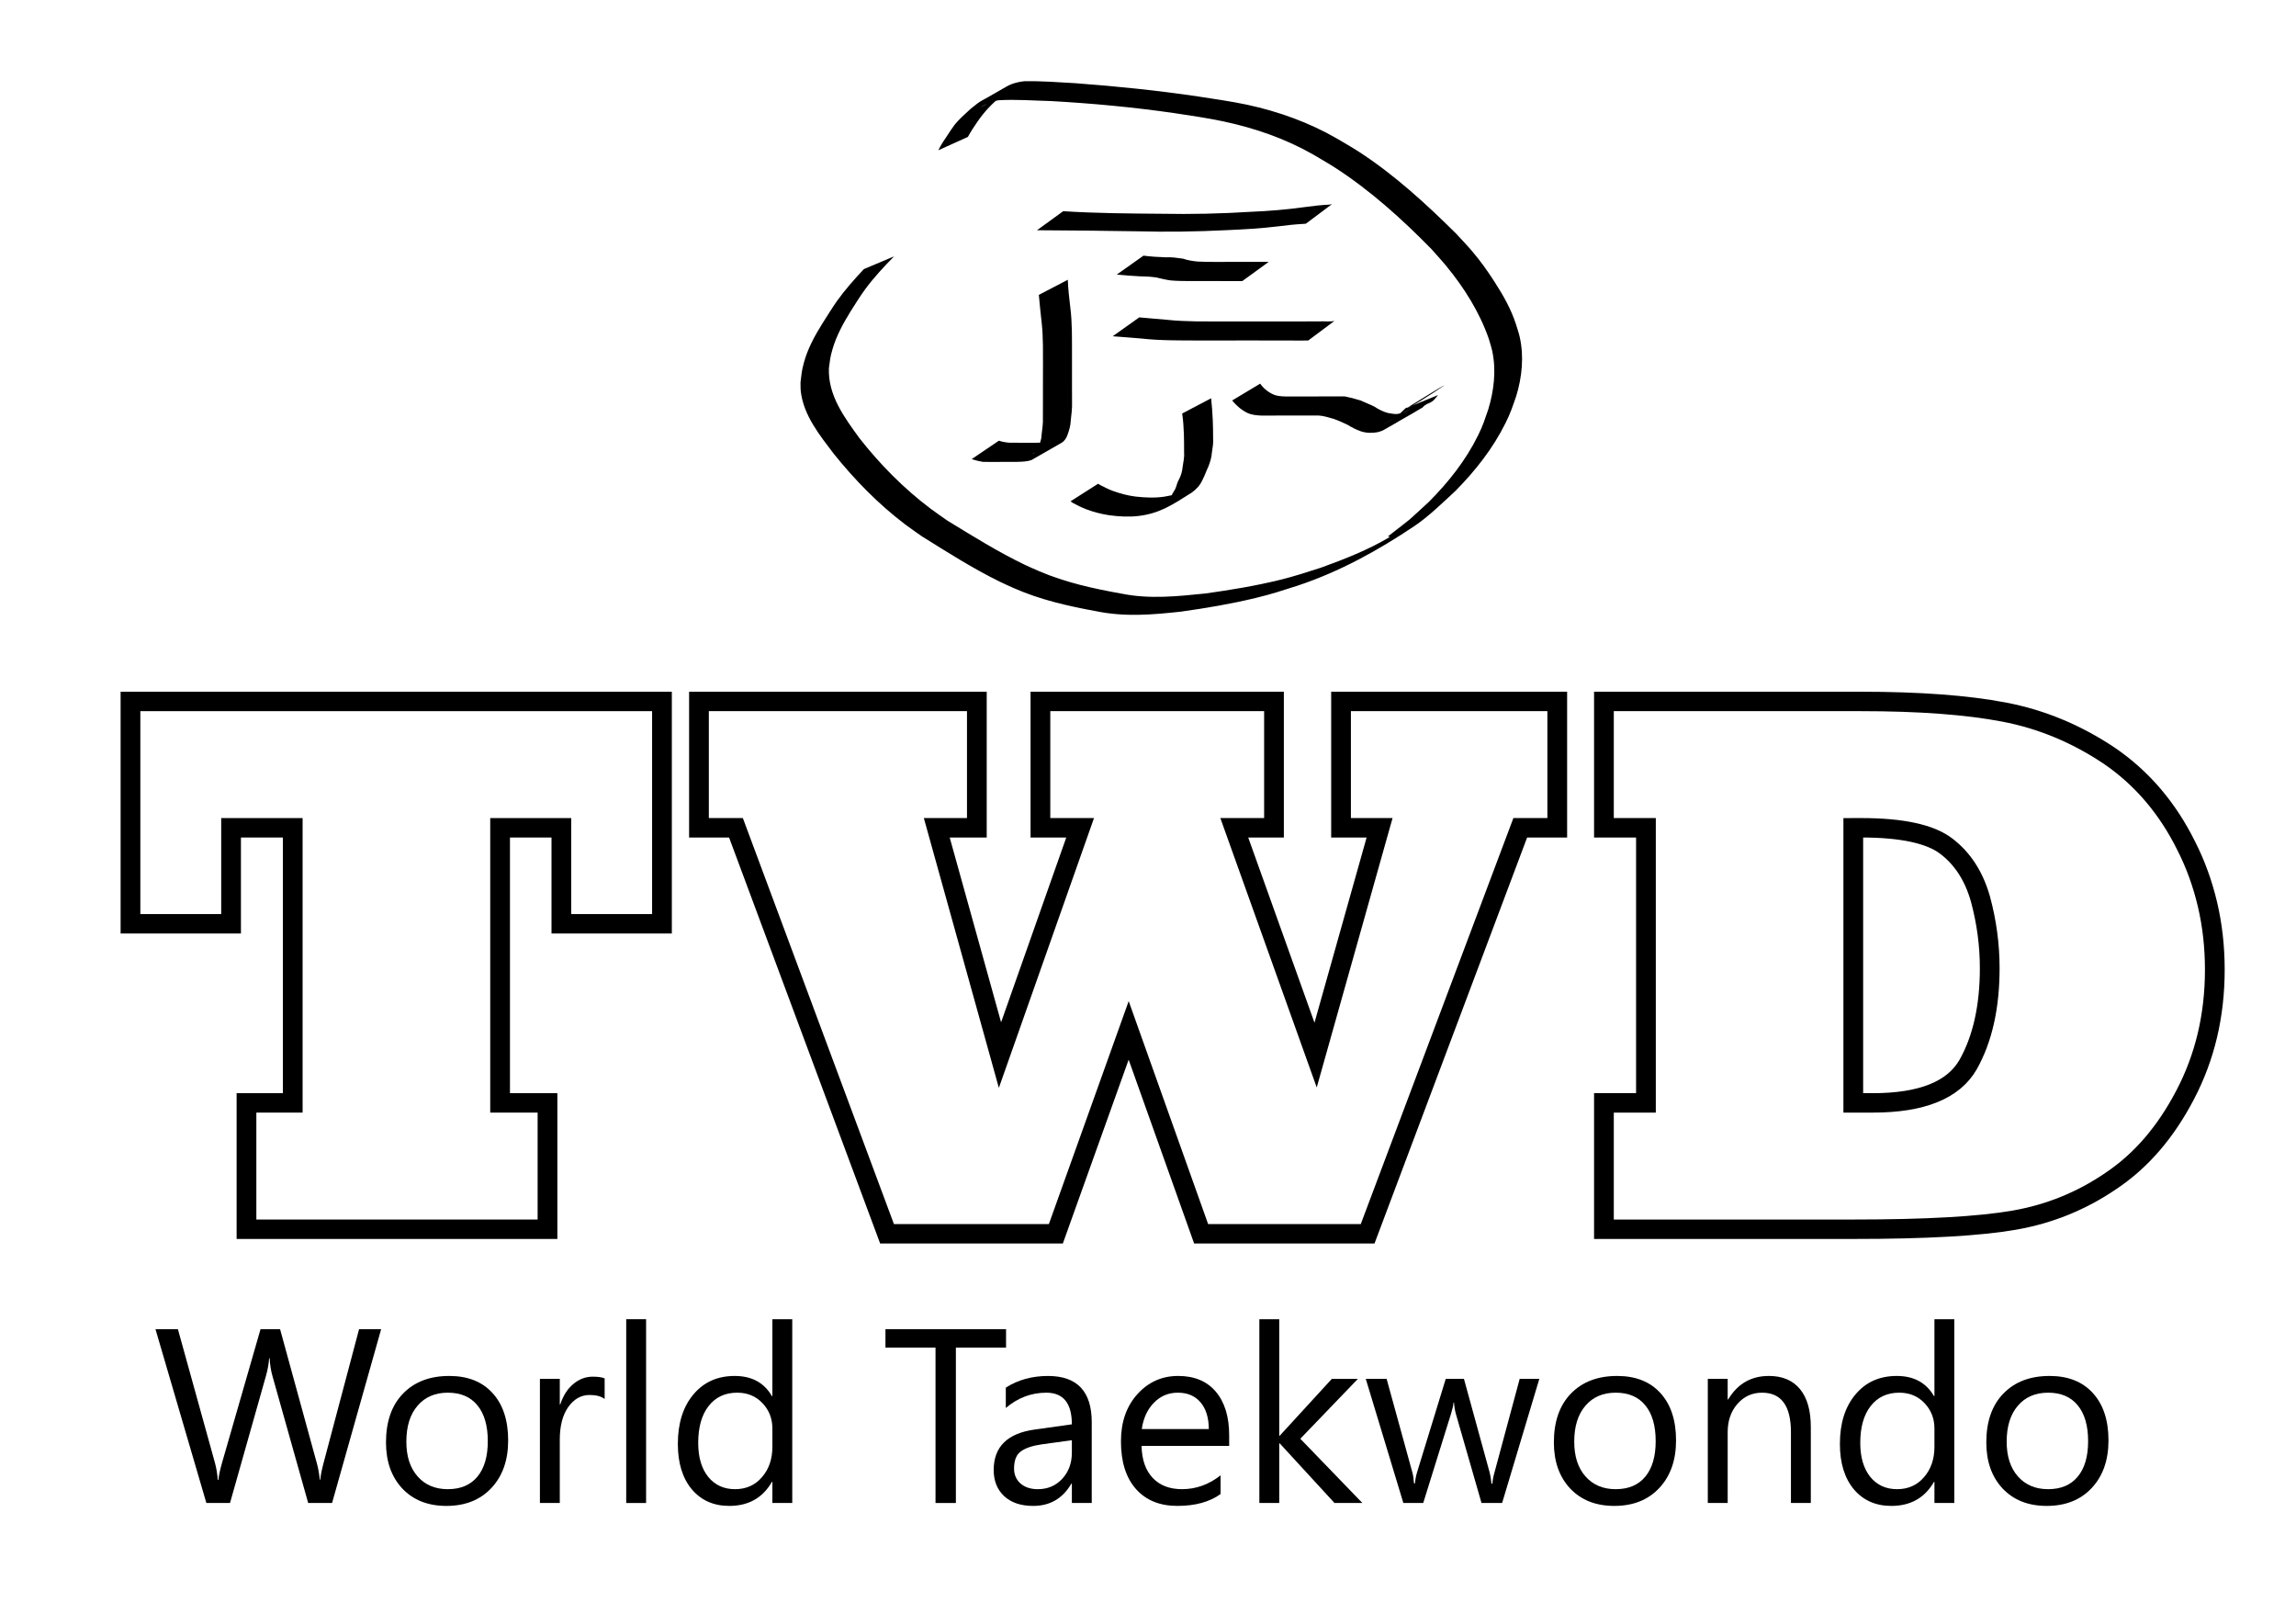 <?xml version="1.0" encoding="UTF-8" standalone="no"?>
<svg
   xmlns:dc="http://purl.org/dc/elements/1.1/"
   xmlns:cc="http://creativecommons.org/ns#"
   xmlns:rdf="http://www.w3.org/1999/02/22-rdf-syntax-ns#"
   xmlns:svg="http://www.w3.org/2000/svg"
   xmlns="http://www.w3.org/2000/svg"
   xmlns:sodipodi="http://sodipodi.sourceforge.net/DTD/sodipodi-0.dtd"
   xmlns:inkscape="http://www.inkscape.org/namespaces/inkscape"
   id="svg8"
   version="1.1"
   viewBox="0 0 37 26"
   height="26mm"
   width="37mm"
   sodipodi:docname="twd.svg"
   inkscape:version="0.92.3 (2405546, 2018-03-11)">
  <sodipodi:namedview
     pagecolor="#ffffff"
     bordercolor="#666666"
     borderopacity="1"
     objecttolerance="10"
     gridtolerance="10"
     guidetolerance="10"
     inkscape:pageopacity="0"
     inkscape:pageshadow="2"
     inkscape:window-width="1920"
     inkscape:window-height="1001"
     id="namedview22"
     showgrid="false"
     inkscape:zoom="2.4016026"
     inkscape:cx="69.92126"
     inkscape:cy="49.133858"
     inkscape:window-x="-9"
     inkscape:window-y="-9"
     inkscape:window-maximized="1"
     inkscape:current-layer="layer1" />
  <defs
     id="defs2" />
  <g
     transform="translate(0,-271)"
     id="layer1">
    <g
       aria-label="TWD"
       transform="matrix(0.318,0,0,0.313,31.592,304.695)"
       style="font-style:normal;font-weight:normal;font-size:40px;line-height:1;font-family:sans-serif;letter-spacing:0px;word-spacing:0px;fill:none;fill-opacity:1;stroke:#000000;stroke-opacity:1"
       id="flowRoot4518">
      <path
         d="m -71.601,-44.378 h -15.254 v -6.504 h 2.344 v -14.16 h -3.125 v 4.941 h -5.098 V -71.546 h 26.934 v 11.445 h -5.098 v -4.941 h -3.105 v 14.16 h 2.402 z"
         style="font-style:normal;font-variant:normal;font-weight:800;font-stretch:normal;line-height:1;font-family:'Rockwell Extra Bold';-inkscape-font-specification:'Rockwell Extra Bold, Ultra-Bold';text-align:center;text-anchor:middle;fill:none;stroke:#000000;stroke-opacity:1"
         id="path4532" />
      <path
         d="m -45.839,-44.144 h -8.555 l -7.656,-20.898 h -1.875 v -6.504 h 14.082 v 6.504 h -2.031 l 3.203,11.699 4.062,-11.699 h -2.012 v -6.504 h 11.836 v 6.504 h -2.012 l 4.121,11.699 3.242,-11.699 h -1.953 v -6.504 h 10.957 v 6.504 h -1.875 l -7.734,20.898 h -8.438 l -3.672,-10.469 z"
         style="font-style:normal;font-variant:normal;font-weight:800;font-stretch:normal;line-height:1;font-family:'Rockwell Extra Bold';-inkscape-font-specification:'Rockwell Extra Bold, Ultra-Bold';text-align:center;text-anchor:middle;fill:none;stroke:#000000;stroke-opacity:1"
         id="path4534" />
      <path
         d="m -5.429,-65.042 v 14.16 h 0.996 q 3.711,0 4.824,-1.973 1.094,-1.973 1.094,-4.961 0,-1.797 -0.469,-3.555 -0.488,-1.758 -1.719,-2.715 -1.211,-0.957 -4.336,-0.957 z m 0,20.664 H -18.065 v -6.504 h 2.129 v -14.16 h -2.129 v -6.504 h 13.008 q 4.453,0 7.266,0.547 2.832,0.547 5.332,2.246 2.48,1.719 3.906,4.648 0.703,1.406 1.074,3.008 0.371,1.602 0.371,3.359 0,3.535 -1.504,6.445 -1.484,2.891 -3.77,4.434 -2.227,1.543 -4.883,2.012 -2.637,0.469 -8.164,0.469 z"
         style="font-style:normal;font-variant:normal;font-weight:800;font-stretch:normal;line-height:1;font-family:'Rockwell Extra Bold';-inkscape-font-specification:'Rockwell Extra Bold, Ultra-Bold';text-align:center;text-anchor:middle;fill:none;stroke:#000000;stroke-opacity:1"
         id="path4536" />
    </g>
    <g
       aria-label="World Taekwondo"
       transform="matrix(0.1,0,0,0.1,15.078,300.653)"
       style="font-style:normal;font-weight:normal;font-size:40px;line-height:1.25;font-family:sans-serif;letter-spacing:0px;word-spacing:0px;fill:#000000;fill-opacity:1;stroke:none"
       id="flowRoot4530">
      <path
         d="m -89.358,-82.386 -7.91,28.008 h -3.848 l -5.762,-20.469 q -0.371,-1.309 -0.449,-2.852 h -0.078 q -0.117,1.445 -0.508,2.812 l -5.801,20.508 h -3.809 l -8.203,-28.008 h 3.613 l 5.957,21.484 q 0.371,1.348 0.469,2.812 h 0.098 q 0.098,-1.035 0.605,-2.812 l 6.191,-21.484 h 3.145 l 5.937,21.641 q 0.312,1.113 0.469,2.617 h 0.078 q 0.078,-1.016 0.527,-2.695 l 5.723,-21.562 z"
         style="font-style:normal;font-variant:normal;font-weight:normal;font-stretch:normal;font-family:'Segoe UI';-inkscape-font-specification:'Segoe UI';text-align:center;text-anchor:middle"
         id="path4539" />
      <path
         d="m -78.851,-53.909 q -4.434,0 -7.09,-2.793 -2.637,-2.812 -2.637,-7.441 0,-5.039 2.754,-7.871 2.754,-2.832 7.441,-2.832 4.473,0 6.973,2.754 2.52,2.754 2.52,7.637 0,4.785 -2.715,7.676 -2.695,2.871 -7.246,2.871 z m 0.234,-18.242 q -3.086,0 -4.883,2.109 -1.797,2.09 -1.797,5.781 0,3.555 1.816,5.605 1.816,2.051 4.863,2.051 3.105,0 4.766,-2.012 1.68,-2.012 1.68,-5.723 0,-3.75 -1.68,-5.781 -1.66,-2.031 -4.766,-2.031 z"
         style="font-style:normal;font-variant:normal;font-weight:normal;font-stretch:normal;font-family:'Segoe UI';-inkscape-font-specification:'Segoe UI';text-align:center;text-anchor:middle"
         id="path4541" />
      <path
         d="m -53.343,-71.136 q -0.84,-0.645 -2.422,-0.645 -2.051,0 -3.438,1.934 -1.367,1.934 -1.367,5.273 v 10.195 h -3.203 v -20 h 3.203 v 4.121 h 0.078 q 0.684,-2.109 2.09,-3.281 1.406,-1.191 3.145,-1.191 1.25,0 1.914,0.273 z"
         style="font-style:normal;font-variant:normal;font-weight:normal;font-stretch:normal;font-family:'Segoe UI';-inkscape-font-specification:'Segoe UI';text-align:center;text-anchor:middle"
         id="path4543" />
      <path
         d="m -46.663,-54.378 h -3.203 v -29.609 h 3.203 z"
         style="font-style:normal;font-variant:normal;font-weight:normal;font-stretch:normal;font-family:'Segoe UI';-inkscape-font-specification:'Segoe UI';text-align:center;text-anchor:middle"
         id="path4545" />
      <path
         d="m -23.108,-54.378 h -3.203 v -3.398 h -0.078 q -2.227,3.867 -6.875,3.867 -3.77,0 -6.035,-2.676 -2.246,-2.695 -2.246,-7.324 0,-4.961 2.5,-7.949 2.5,-2.988 6.66,-2.988 4.121,0 5.996,3.242 h 0.078 v -12.383 h 3.203 z m -3.203,-9.043 v -2.949 q 0,-2.422 -1.602,-4.102 -1.602,-1.68 -4.062,-1.68 -2.93,0 -4.609,2.148 -1.68,2.148 -1.68,5.938 0,3.457 1.602,5.469 1.621,1.992 4.336,1.992 2.676,0 4.336,-1.934 1.68,-1.934 1.68,-4.883 z"
         style="font-style:normal;font-variant:normal;font-weight:normal;font-stretch:normal;font-family:'Segoe UI';-inkscape-font-specification:'Segoe UI';text-align:center;text-anchor:middle"
         id="path4547" />
      <path
         d="M 11.345,-79.417 H 3.259 v 25.039 H -0.022 V -79.417 H -8.089 v -2.969 H 11.345 Z"
         style="font-style:normal;font-variant:normal;font-weight:normal;font-stretch:normal;font-family:'Segoe UI';-inkscape-font-specification:'Segoe UI';text-align:center;text-anchor:middle"
         id="path4549" />
      <path
         d="m 25.153,-54.378 h -3.203 v -3.125 h -0.078 q -2.09,3.594 -6.152,3.594 -2.988,0 -4.688,-1.582 -1.68,-1.582 -1.68,-4.199 0,-5.605 6.602,-6.523 l 5.996,-0.84 q 0,-5.098 -4.121,-5.098 -3.613,0 -6.523,2.461 v -3.281 q 2.949,-1.875 6.797,-1.875 7.051,0 7.051,7.461 z m -3.203,-10.117 -4.824,0.664 q -2.227,0.312 -3.359,1.113 -1.133,0.781 -1.133,2.793 0,1.465 1.035,2.402 1.055,0.918 2.793,0.918 2.383,0 3.926,-1.66 1.562,-1.68 1.562,-4.238 z"
         style="font-style:normal;font-variant:normal;font-weight:normal;font-stretch:normal;font-family:'Segoe UI';-inkscape-font-specification:'Segoe UI';text-align:center;text-anchor:middle"
         id="path4551" />
      <path
         d="M 47.302,-63.577 H 33.181 q 0.078,3.34 1.797,5.156 1.719,1.816 4.727,1.816 3.379,0 6.211,-2.227 v 3.008 q -2.637,1.914 -6.973,1.914 -4.238,0 -6.66,-2.715 -2.422,-2.734 -2.422,-7.676 0,-4.668 2.637,-7.598 2.656,-2.949 6.582,-2.949 3.926,0 6.074,2.539 2.148,2.539 2.148,7.051 z m -3.281,-2.715 q -0.02,-2.773 -1.348,-4.316 -1.309,-1.543 -3.652,-1.543 -2.266,0 -3.848,1.621 -1.582,1.621 -1.953,4.238 z"
         style="font-style:normal;font-variant:normal;font-weight:normal;font-stretch:normal;font-family:'Segoe UI';-inkscape-font-specification:'Segoe UI';text-align:center;text-anchor:middle"
         id="path4553" />
      <path
         d="m 68.767,-54.378 h -4.492 l -8.828,-9.609 h -0.078 v 9.609 h -3.203 v -29.609 h 3.203 v 18.77 h 0.078 l 8.398,-9.16 h 4.199 l -9.277,9.648 z"
         style="font-style:normal;font-variant:normal;font-weight:normal;font-stretch:normal;font-family:'Segoe UI';-inkscape-font-specification:'Segoe UI';text-align:center;text-anchor:middle"
         id="path4555" />
      <path
         d="m 97.282,-74.378 -5.996,20 H 87.966 l -4.121,-14.316 q -0.234,-0.82 -0.312,-1.855 h -0.078 q -0.059,0.703 -0.41,1.816 l -4.473,14.355 h -3.203 l -6.055,-20 h 3.359 l 4.141,15.039 q 0.195,0.684 0.273,1.797 h 0.156 q 0.059,-0.859 0.352,-1.836 l 4.609,-15 h 2.93 l 4.141,15.078 q 0.195,0.723 0.293,1.797 h 0.156 q 0.039,-0.762 0.332,-1.797 l 4.062,-15.078 z"
         style="font-style:normal;font-variant:normal;font-weight:normal;font-stretch:normal;font-family:'Segoe UI';-inkscape-font-specification:'Segoe UI';text-align:center;text-anchor:middle"
         id="path4557" />
      <path
         d="m 109.353,-53.909 q -4.434,0 -7.09,-2.793 -2.637,-2.812 -2.637,-7.441 0,-5.039 2.754,-7.871 2.754,-2.832 7.441,-2.832 4.473,0 6.973,2.754 2.52,2.754 2.52,7.637 0,4.785 -2.715,7.676 -2.695,2.871 -7.246,2.871 z m 0.234,-18.242 q -3.086,0 -4.883,2.109 -1.797,2.09 -1.797,5.781 0,3.555 1.816,5.605 1.816,2.051 4.863,2.051 3.105,0 4.766,-2.012 1.68,-2.012 1.68,-5.723 0,-3.75 -1.68,-5.781 -1.66,-2.031 -4.766,-2.031 z"
         style="font-style:normal;font-variant:normal;font-weight:normal;font-stretch:normal;font-family:'Segoe UI';-inkscape-font-specification:'Segoe UI';text-align:center;text-anchor:middle"
         id="path4559" />
      <path
         d="m 141.032,-54.378 h -3.203 v -11.406 q 0,-6.367 -4.648,-6.367 -2.402,0 -3.984,1.816 -1.562,1.797 -1.562,4.551 v 11.406 h -3.203 v -20 h 3.203 v 3.32 h 0.078 q 2.266,-3.789 6.562,-3.789 3.281,0 5.02,2.129 1.738,2.109 1.738,6.113 z"
         style="font-style:normal;font-variant:normal;font-weight:normal;font-stretch:normal;font-family:'Segoe UI';-inkscape-font-specification:'Segoe UI';text-align:center;text-anchor:middle"
         id="path4561" />
      <path
         d="m 164.157,-54.378 h -3.203 v -3.398 h -0.078 q -2.227,3.867 -6.875,3.867 -3.77,0 -6.035,-2.676 -2.246,-2.695 -2.246,-7.324 0,-4.961 2.5,-7.949 2.5,-2.988 6.66,-2.988 4.121,0 5.996,3.242 h 0.078 v -12.383 h 3.203 z m -3.203,-9.043 v -2.949 q 0,-2.422 -1.602,-4.102 -1.602,-1.68 -4.062,-1.68 -2.93,0 -4.609,2.148 -1.68,2.148 -1.68,5.938 0,3.457 1.602,5.469 1.621,1.992 4.336,1.992 2.676,0 4.336,-1.934 1.68,-1.934 1.68,-4.883 z"
         style="font-style:normal;font-variant:normal;font-weight:normal;font-stretch:normal;font-family:'Segoe UI';-inkscape-font-specification:'Segoe UI';text-align:center;text-anchor:middle"
         id="path4563" />
      <path
         d="m 179.04,-53.909 q -4.434,0 -7.09,-2.793 -2.637,-2.812 -2.637,-7.441 0,-5.039 2.754,-7.871 2.754,-2.832 7.441,-2.832 4.473,0 6.973,2.754 2.52,2.754 2.52,7.637 0,4.785 -2.715,7.676 -2.695,2.871 -7.246,2.871 z m 0.234,-18.242 q -3.086,0 -4.883,2.109 -1.797,2.09 -1.797,5.781 0,3.555 1.816,5.605 1.816,2.051 4.863,2.051 3.105,0 4.766,-2.012 1.68,-2.012 1.68,-5.723 0,-3.75 -1.68,-5.781 -1.66,-2.031 -4.766,-2.031 z"
         style="font-style:normal;font-variant:normal;font-weight:normal;font-stretch:normal;font-family:'Segoe UI';-inkscape-font-specification:'Segoe UI';text-align:center;text-anchor:middle"
         id="path4565" />
    </g>
    <g
       transform="matrix(0.376,0,0,0.376,28.375,185.197)"
       id="g4605">
      <path
         style="opacity:1;fill:#000000;fill-opacity:1;stroke:none;stroke-width:0.1;stroke-linecap:round;stroke-linejoin:round;stroke-miterlimit:4;stroke-dasharray:none;stroke-dashoffset:0;stroke-opacity:1;paint-order:normal"
         id="path4570"
         d="m -37.151,239.19 c -0.431,0.437 -0.853,0.89 -1.219,1.384 -0.226,0.305 -0.427,0.633 -0.631,0.953 -0.32,0.52 -0.619,1.058 -0.788,1.648 -0.103,0.361 -0.1,0.434 -0.15,0.8 -0.046,1.162 0.662,2.11 1.313,3.006 0.885,1.127 1.898,2.151 3.044,3.015 0.232,0.175 0.474,0.336 0.711,0.505 1.088,0.666 2.177,1.346 3.329,1.9 0.199,0.096 0.404,0.18 0.605,0.27 1.135,0.488 2.342,0.753 3.554,0.968 1.191,0.241 2.392,0.112 3.587,-0.01 1.061,-0.149 2.123,-0.322 3.165,-0.577 0.692,-0.17 1.105,-0.314 1.79,-0.531 1.007,-0.366 2.016,-0.759 2.939,-1.31 0.023,-0.013 -0.093,-0.012 -0.073,-0.03 1.223,-0.956 0.642,-0.463 1.746,-1.474 0.841,-0.841 1.588,-1.784 2.114,-2.855 0.219,-0.446 0.278,-0.658 0.437,-1.115 0.241,-0.801 0.345,-1.657 0.171,-2.484 -0.038,-0.181 -0.1,-0.357 -0.15,-0.536 -0.395,-1.138 -1.05,-2.177 -1.811,-3.106 -0.209,-0.255 -0.435,-0.496 -0.653,-0.744 -1.266,-1.291 -2.625,-2.518 -4.15,-3.499 -0.303,-0.195 -0.619,-0.37 -0.929,-0.556 -1.194,-0.679 -2.495,-1.126 -3.835,-1.411 -0.695,-0.148 -1.401,-0.247 -2.103,-0.355 -1.753,-0.253 -3.518,-0.417 -5.286,-0.516 -0.752,-0.018 -1.507,-0.081 -2.259,-0.033 -0.068,0.016 -0.137,0.028 -0.205,0.047 -0.091,0.026 -0.285,0.1 -0.37,0.144 -0.057,0.03 -0.22,0.133 -0.164,0.102 1.021,-0.563 1.342,-0.815 0.84,-0.439 -0.394,0.306 -0.706,0.655 -0.99,1.062 -0.146,0.213 -0.289,0.427 -0.411,0.654 0,0 -1.266,0.572 -1.266,0.572 v 0 c 0.114,-0.24 0.263,-0.456 0.412,-0.676 0.089,-0.129 0.169,-0.265 0.265,-0.389 0.206,-0.266 0.464,-0.483 0.707,-0.711 0.572,-0.456 0.185,-0.16 1.52,-0.944 0.235,-0.138 0.503,-0.21 0.772,-0.238 0.738,-0.016 1.475,0.044 2.211,0.085 1.751,0.13 3.498,0.309 5.235,0.566 0.672,0.104 1.453,0.214 2.119,0.357 1.347,0.291 2.649,0.76 3.845,1.449 0.311,0.187 0.629,0.364 0.934,0.562 1.531,0.992 2.885,2.236 4.177,3.517 0.225,0.247 0.459,0.487 0.676,0.742 0.385,0.454 0.657,0.84 0.976,1.335 0.363,0.564 0.695,1.147 0.903,1.788 0.054,0.183 0.121,0.363 0.163,0.549 0.191,0.841 0.102,1.728 -0.149,2.545 -0.166,0.469 -0.228,0.689 -0.455,1.146 -0.54,1.091 -1.299,2.055 -2.153,2.917 -0.535,0.494 -1.141,1.089 -1.747,1.497 -1.565,1.051 -3.209,1.957 -5,2.554 -0.746,0.236 -1.061,0.35 -1.812,0.532 -1.054,0.256 -2.127,0.435 -3.2,0.586 -1.225,0.133 -2.393,0.234 -3.616,-0.015 -1.217,-0.221 -2.429,-0.495 -3.565,-1 -0.202,-0.093 -0.407,-0.18 -0.606,-0.278 -1.146,-0.565 -2.23,-1.255 -3.313,-1.931 -0.239,-0.17 -0.483,-0.333 -0.717,-0.51 -1.152,-0.873 -2.167,-1.911 -3.07,-3.037 -0.598,-0.79 -1.281,-1.629 -1.406,-2.651 -0.017,-0.137 -0.009,-0.275 -0.013,-0.413 0.046,-0.367 0.045,-0.462 0.142,-0.824 0.163,-0.607 0.465,-1.158 0.795,-1.688 0.143,-0.224 0.475,-0.754 0.627,-0.966 0.346,-0.483 0.745,-0.93 1.15,-1.364 0,0 1.286,-0.541 1.286,-0.541 z" />
      <path
         style="opacity:1;fill:#000000;fill-opacity:1;stroke:none;stroke-width:0.1;stroke-linecap:round;stroke-linejoin:round;stroke-miterlimit:4;stroke-dasharray:none;stroke-dashoffset:0;stroke-opacity:1;paint-order:normal"
         id="path4586"
         d="m -29.895,237.249 c 1.397,0.09 2.798,0.099 4.197,0.11 1.289,0.025 2.577,-0.004 3.863,-0.085 0.759,-0.031 1.515,-0.094 2.267,-0.198 0.363,-0.051 0.728,-0.092 1.095,-0.11 0.033,-0.007 0.066,-0.015 0.098,-0.022 0,0 -1.121,0.84 -1.121,0.84 v 0 c -0.035,0.003 -0.069,0.006 -0.104,0.009 -0.357,0.019 -0.713,0.057 -1.067,0.103 -0.744,0.092 -1.492,0.134 -2.241,0.166 -1.275,0.064 -2.551,0.082 -3.828,0.048 -1.428,-0.02 -2.857,-0.041 -4.285,-0.045 0,0 1.126,-0.818 1.126,-0.818 z" />
      <path
         style="opacity:1;fill:#000000;fill-opacity:1;stroke:none;stroke-width:0.1;stroke-linecap:round;stroke-linejoin:round;stroke-miterlimit:4;stroke-dasharray:none;stroke-dashoffset:0;stroke-opacity:1;paint-order:normal"
         id="path4588"
         d="m -26.457,239.154 c 0.319,0.042 0.64,0.06 0.961,0.071 0.248,-0.013 0.489,0.023 0.733,0.058 0.203,0.07 0.412,0.104 0.625,0.123 0.262,0.016 0.524,0.016 0.787,0.016 0.262,2.6e-4 0.524,-2.7e-4 0.786,-0.001 0.234,2.7e-4 0.468,-5.3e-4 0.702,-10e-4 0.195,-2.7e-4 0.39,-5.3e-4 0.586,-5.3e-4 0.126,-2e-5 0.063,-2e-5 0.189,-2e-5 0,0 -1.134,0.824 -1.134,0.824 v 0 c -0.126,-2e-5 -0.063,-1e-5 -0.189,-3e-5 -0.195,-5e-5 -0.39,-1.4e-4 -0.584,-5.2e-4 -0.233,-5.3e-4 -0.467,-0.001 -0.7,-2.7e-4 -0.262,-2.6e-4 -0.524,2.2e-4 -0.786,-4e-5 -0.266,-0.002 -0.533,-0.003 -0.799,-0.026 -0.212,-0.028 -0.419,-0.077 -0.626,-0.128 -0.239,-0.034 -0.478,-0.048 -0.72,-0.05 -0.326,-0.016 -0.651,-0.042 -0.976,-0.074 0,0 1.145,-0.81 1.145,-0.81 z" />
      <path
         style="opacity:1;fill:#000000;fill-opacity:1;stroke:none;stroke-width:0.1;stroke-linecap:round;stroke-linejoin:round;stroke-miterlimit:4;stroke-dasharray:none;stroke-dashoffset:0;stroke-opacity:1;paint-order:normal"
         id="path4590"
         d="m -26.636,241.799 c 0.395,0.042 0.792,0.063 1.188,0.104 0.42,0.046 0.842,0.059 1.264,0.068 0.387,0.004 0.774,0.005 1.161,0.003 0.36,2.5e-4 0.721,-2e-4 1.081,-0.001 0.352,2.5e-4 0.704,-9e-5 1.056,0.001 0.373,2.4e-4 0.747,2.7e-4 1.12,-0.001 0.287,-0.002 0.574,-0.001 0.861,-0.002 0.21,-0.016 0.428,0.028 0.634,-0.021 0,0 -1.124,0.839 -1.124,0.839 v 0 c -0.213,0.008 -0.426,2.7e-4 -0.639,0.002 -0.285,-8e-4 -0.571,-2.7e-4 -0.856,-0.002 -0.372,-0.001 -0.745,-0.001 -1.117,-0.001 -0.353,0.001 -0.706,7.9e-4 -1.059,0.001 -0.36,-8e-4 -0.72,-8e-4 -1.08,6e-5 -0.386,-0.001 -0.772,-1.4e-4 -1.157,-0.009 -0.424,-0.009 -0.848,-0.029 -1.27,-0.077 -0.401,-0.04 -0.803,-0.059 -1.204,-0.095 0,0 1.142,-0.811 1.142,-0.811 z" />
      <path
         style="opacity:1;fill:#000000;fill-opacity:1;stroke:none;stroke-width:0.1;stroke-linecap:round;stroke-linejoin:round;stroke-miterlimit:4;stroke-dasharray:none;stroke-dashoffset:0;stroke-opacity:1;paint-order:normal"
         id="path4592"
         d="m -23.558,245.265 c 0.032,0.308 0.057,0.617 0.07,0.926 0.01,0.256 0.016,0.513 0.015,0.77 0.017,0.214 -0.02,0.422 -0.052,0.632 -0.015,0.207 -0.073,0.402 -0.149,0.593 -0.092,0.193 -0.157,0.396 -0.259,0.585 -0.101,0.226 -0.261,0.398 -0.461,0.539 -0.82,0.52 -1.37,0.888 -2.266,0.997 -0.42,0.051 -0.845,0.026 -1.263,-0.03 -0.336,-0.05 -0.672,-0.137 -0.991,-0.257 -0.201,-0.078 -0.395,-0.174 -0.583,-0.278 -0.028,-0.021 -0.056,-0.042 -0.085,-0.063 0,0 1.182,-0.753 1.182,-0.753 v 0 c 0.025,0.016 0.05,0.033 0.075,0.049 0.185,0.096 0.372,0.192 0.568,0.264 0.312,0.11 0.634,0.199 0.964,0.238 0.412,0.045 0.828,0.066 1.24,0.002 0.195,-0.033 0.383,-0.07 0.57,-0.136 0.473,-0.166 1.253,-0.663 -0.711,0.47 0.206,-0.105 0.389,-0.255 0.485,-0.47 0.037,-0.065 0.082,-0.125 0.114,-0.193 0.058,-0.123 0.078,-0.264 0.146,-0.383 0.095,-0.17 0.152,-0.361 0.169,-0.555 0.026,-0.206 0.081,-0.407 0.063,-0.616 -0.001,-0.256 0.001,-0.512 -0.007,-0.768 -0.012,-0.304 -0.028,-0.609 -0.075,-0.911 0,0 1.241,-0.652 1.241,-0.652 z" />
      <path
         style="opacity:1;fill:#000000;fill-opacity:1;stroke:none;stroke-width:0.1;stroke-linecap:round;stroke-linejoin:round;stroke-miterlimit:4;stroke-dasharray:none;stroke-dashoffset:0;stroke-opacity:1;paint-order:normal"
         id="path4594"
         d="m -21.454,244.641 c 0.161,0.224 0.371,0.388 0.627,0.487 0.19,0.06 0.391,0.06 0.588,0.061 0.234,-0.002 0.467,-0.002 0.701,-0.001 0.32,6.1e-4 0.639,-5.8e-4 0.959,-0.002 0.25,-0.001 0.5,-0.002 0.751,-9.3e-4 0.225,0.045 0.451,0.104 0.671,0.173 0.201,0.093 0.412,0.169 0.608,0.271 0.172,0.116 0.359,0.208 0.559,0.264 0.135,0.021 0.279,0.058 0.417,0.045 0.023,-0.002 0.249,-0.057 0.267,-0.061 -0.071,0.064 0.337,-0.188 0.253,-0.14 -0.358,0.204 -1.43,0.819 -1.072,0.616 0.438,-0.247 0.873,-0.5 1.309,-0.75 0.036,-0.021 0.144,-0.084 0.108,-0.063 -0.364,0.208 -0.727,0.418 -1.09,0.627 0.145,-0.113 0.306,-0.208 0.434,-0.341 0.419,-0.407 -0.261,0.245 1.318,-0.79 1.665,-1.092 -1.653,0.976 -1.088,0.624 0,0 1.302,-0.532 1.302,-0.532 v 0 c -0.346,0.429 -0.126,0.171 -1.307,0.79 -0.368,0.193 1.593,-0.942 1.074,-0.63 -0.076,0.072 -0.039,0.033 -0.108,0.121 -0.095,0.098 -0.237,0.141 -0.322,0.251 -0.433,0.253 -0.865,0.506 -1.298,0.758 -0.036,0.021 -0.145,0.081 -0.109,0.06 0.36,-0.209 1.442,-0.829 1.08,-0.626 -0.441,0.248 -0.875,0.508 -1.315,0.758 -0.114,0.065 -0.154,0.069 -0.279,0.108 -0.247,0.043 -0.491,0.041 -0.731,-0.039 -0.201,-0.072 -0.389,-0.171 -0.572,-0.281 -0.194,-0.091 -0.389,-0.181 -0.592,-0.252 -0.213,-0.056 -0.426,-0.132 -0.647,-0.142 -0.249,7.1e-4 -0.499,4.2e-4 -0.748,-8.2e-4 -0.319,-6.6e-4 -0.638,-0.001 -0.958,0.001 -0.237,0.002 -0.474,0.008 -0.711,0.004 -0.21,-0.008 -0.421,-0.024 -0.616,-0.109 -0.263,-0.127 -0.481,-0.313 -0.666,-0.539 0,0 1.203,-0.722 1.203,-0.722 z" />
      <path
         style="opacity:1;fill:#000000;fill-opacity:1;stroke:none;stroke-width:0.1;stroke-linecap:round;stroke-linejoin:round;stroke-miterlimit:4;stroke-dasharray:none;stroke-dashoffset:0;stroke-opacity:1;paint-order:normal"
         id="path4596"
         d="m -29.701,240.187 c 0.016,0.402 0.061,0.801 0.109,1.2 0.043,0.328 0.057,0.659 0.066,0.99 0.006,0.289 0.004,0.579 0.005,0.868 3.2e-5,0.271 -7.93e-4,0.542 2.36e-4,0.813 0.002,0.24 -5.8e-5,0.48 -1.27e-4,0.72 5.29e-4,0.222 0.001,0.443 0.002,0.665 0.009,0.263 -0.028,0.524 -0.056,0.785 -0.006,0.21 -0.067,0.408 -0.138,0.604 -0.048,0.14 -0.129,0.268 -0.26,0.344 -0.426,0.247 -0.855,0.49 -1.282,0.735 -0.203,0.071 -0.422,0.074 -0.635,0.079 -0.253,0.003 -0.506,0.003 -0.759,0.002 -0.227,-6.9e-4 -0.454,-3.2e-4 -0.68,-1e-4 -0.168,-0.028 -0.33,-0.064 -0.489,-0.122 0,0 1.164,-0.787 1.164,-0.787 v 0 c 0.147,0.049 0.304,0.076 0.458,0.086 0.226,6.7e-4 0.452,0.002 0.677,0.003 0.252,5e-5 0.504,0.003 0.756,-0.007 0.206,-0.013 0.417,-0.027 0.602,-0.13 -0.373,0.217 -0.746,0.434 -1.119,0.651 0.07,-0.04 0.151,-0.07 0.209,-0.129 0.039,-0.04 0.06,-0.082 0.088,-0.129 0.063,-0.191 0.155,-0.373 0.157,-0.579 0.029,-0.256 0.072,-0.511 0.058,-0.769 5.29e-4,-0.222 0.001,-0.444 0.002,-0.667 -6.4e-5,-0.24 -0.002,-0.48 6.9e-5,-0.72 0.001,-0.271 7.93e-4,-0.543 0.002,-0.814 0.001,-0.289 0.001,-0.578 -0.002,-0.866 -0.005,-0.328 -0.017,-0.656 -0.054,-0.982 -0.045,-0.398 -0.086,-0.796 -0.122,-1.196 0,0 1.24,-0.647 1.24,-0.647 z" />
    </g>
  </g>
</svg>
